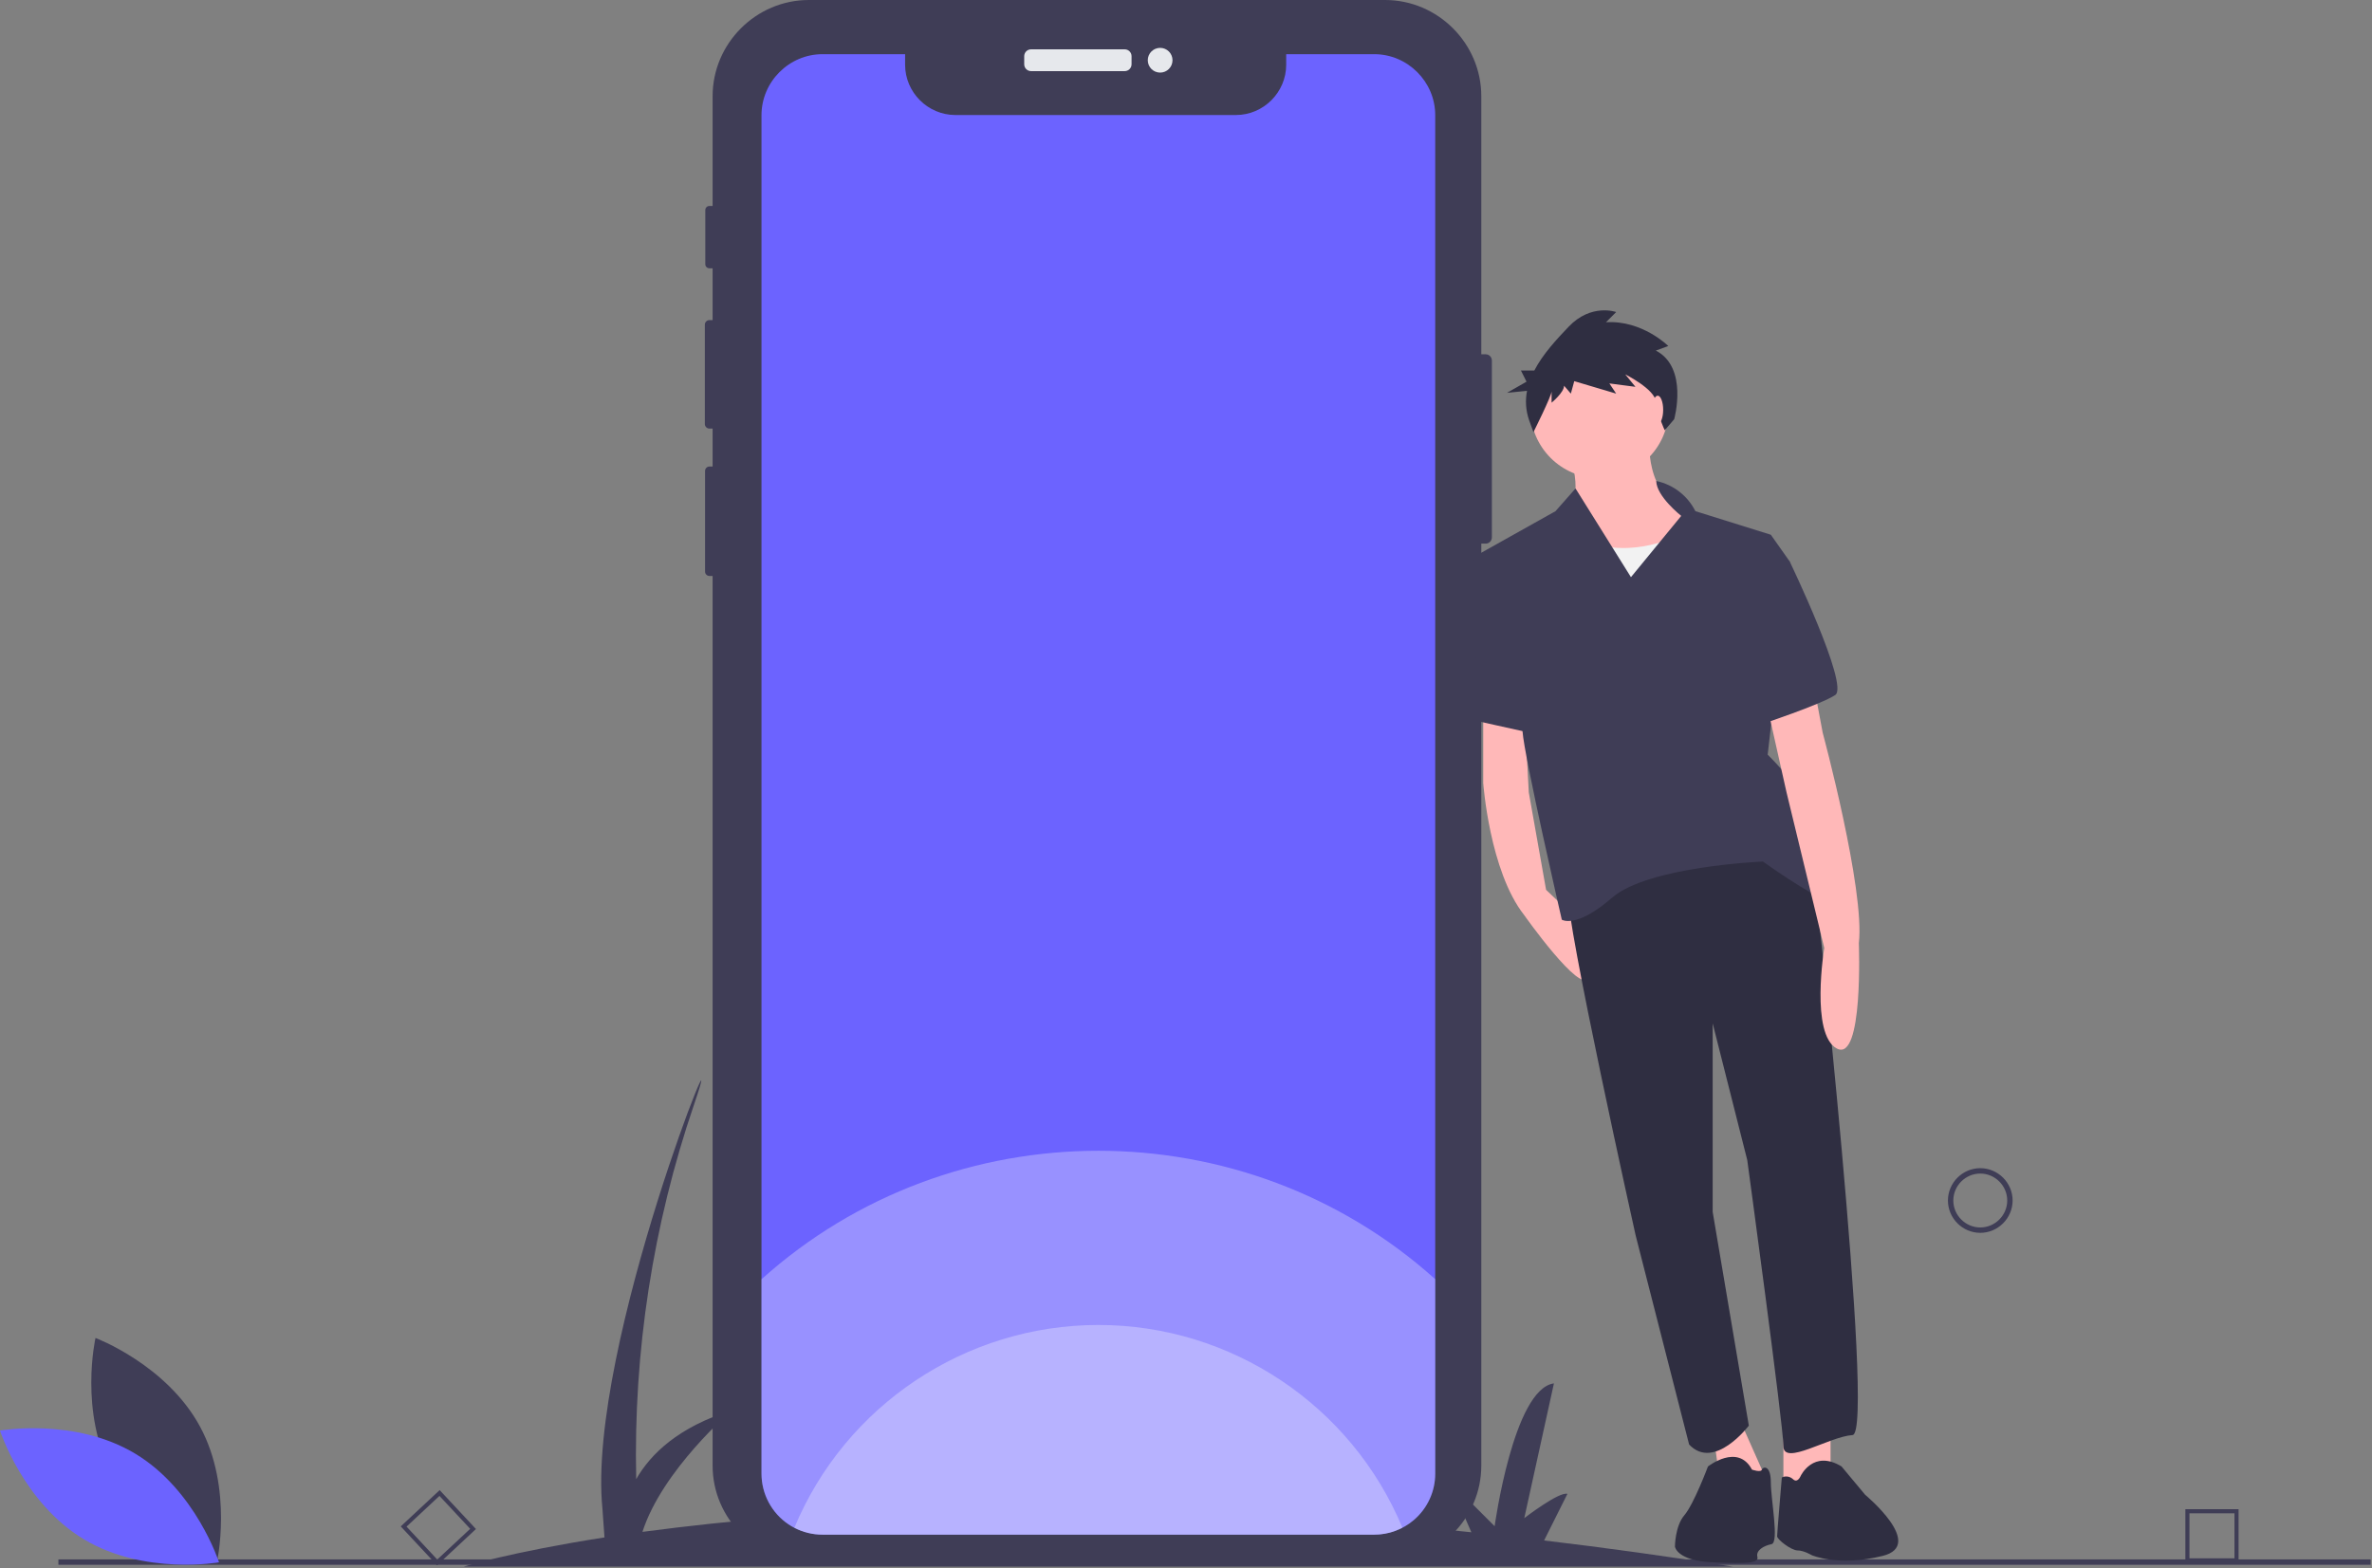 <svg xmlns="http://www.w3.org/2000/svg" fill-rule="evenodd" stroke-linejoin="round" stroke-miterlimit="1.414" clip-rule="evenodd" viewBox="0 0 880 582"><rect x="0" y="0" width="880" height="582" fill="#808080" stroke="none"/><path fill="#3f3d56" fill-rule="nonzero" d="M643 581.351c-24.317-3.807-47.698-7.045-70.143-9.715l8.643-17.285c-3-1-16 9-16 9l11-50c-15 2-22 53-22 53l-17-17 8.368 19.247c-68.681-7.217-127.946-9.469-177.765-8.953l7.397-14.794c-3-1-16 9-16 9l11-50c-15 2-22 53-22 53l-17-17 8.863 20.385c-34.125.992-68.178 3.734-102.022 8.216 7.381-22.995 33.159-45.101 33.159-45.101-19.821 6.166-30.132 16.212-35.469 25.524-1.08-47.243 6.188-94.308 21.469-139.024 15.281-44.717-40 90-34 150l.761 10.658C189.462 575.937 172 581.351 172 581.351h471zM734.672 457.486c-6.583 0-12-5.417-12-12s5.417-12 12-12 12 5.417 12 12c-.007 6.58-5.419 11.993-12 12zm0-22c-5.485 0-10 4.514-10 10s4.515 10 10 10c5.486 0 10-4.514 10-10-.006-5.483-4.516-9.994-10-10zM830.5 579.776h-19.741v-19.741H830.5v19.741zm-18.223-1.518h16.704v-16.704h-16.704v16.704zM162.144 580.856l-13.465-14.436 14.436-13.465 13.465 14.436-14.436 13.465zm-11.319-14.361l11.394 12.215 12.215-11.394-11.394-12.215-12.215 11.394z"/><path fill="#3f3d56" d="M21.672 578.662H879.5v2H21.672z"/><path fill="#3f3d56" fill-rule="nonzero" d="M553.475 133.76v65.68c-.003 1.255-1.035 2.287-2.29 2.29h-1.63v342.15c-.001 19.584-16.116 35.699-35.7 35.7h-213.79c-19.579-.002-35.69-16.114-35.69-35.693V213.73h-1.18c-.885.001-1.616-.725-1.62-1.61v-37.38c0-.889.731-1.62 1.62-1.62h1.18v-14.08h-1.19c-.93-.004-1.692-.77-1.69-1.7v-36.87c.002-.926.764-1.688 1.69-1.69h1.19V99.56h-1.212c-.822 0-1.498-.676-1.498-1.498V77.94c-.002-.825.675-1.506 1.5-1.51h1.21V35.69C264.376 16.111 280.486.001 300.065 0h213.79c19.581 0 35.695 16.109 35.7 35.69v95.78h1.63c1.255.003 2.287 1.035 2.29 2.29z"/><path fill="#e6e8ec" d="M419.802 20.849c0-1.403-1.139-2.542-2.542-2.542h-34.739c-1.403 0-2.542 1.139-2.542 2.542v3.002c0 1.403 1.139 2.542 2.542 2.542h34.739c1.403 0 2.542-1.139 2.542-2.542v-3.002z"/><circle cx="430.41" cy="22.35" r="4.587" fill="#e6e8ec"/><path fill="#6c63ff" fill-rule="nonzero" d="M532.46 42.751v504.09c.006 6.629-2.907 12.937-7.96 17.23-4.097 3.491-9.307 5.41-14.69 5.41H305.16c-3.641.005-7.23-.87-10.46-2.55-.759-.389-1.494-.823-2.2-1.3-6.24-4.21-9.99-11.263-9.99-18.79V42.751v-.001c0-12.425 10.224-22.649 22.649-22.649h30.631v3.93c0 10.231 8.419 18.649 18.65 18.65h104.08c10.231-.001 18.65-8.419 18.65-18.65v-3.93h32.647c12.422 0 22.643 10.221 22.643 22.642v.008z"/><path fill="#fff" fill-opacity=".3" fill-rule="nonzero" d="M532.46 474.681v72.16c.006 6.629-2.907 12.937-7.96 17.23-4.097 3.491-9.307 5.41-14.69 5.41H305.16c-3.641.005-7.23-.87-10.46-2.55-.759-.389-1.494-.823-2.2-1.3-6.24-4.21-9.99-11.263-9.99-18.79v-72.13c70.713-63.564 179.222-63.577 249.95-.03z"/><path fill="#fff" fill-opacity=".3" fill-rule="nonzero" d="M520.29 566.911c-3.232 1.697-6.83 2.579-10.48 2.57H305.16c-3.641.005-7.23-.87-10.46-2.55 18.909-45.477 63.549-75.26 112.799-75.26 49.243 0 93.877 29.774 112.791 75.24z"/><path fill="#ffb8b8" fill-rule="nonzero" d="M550.269 261.4v29.153s2.332 32.651 15.16 48.976c0 0 20.99 29.736 23.905 23.323l-3.591-21.116-12.152-11.535-6.413-36.15-1.749-32.651h-15.16zM679.124 524.941v21.573l-17.491 6.414v-25.072l17.491-2.915zM643.558 522.609l11.661 26.237-16.325 6.997-3.499-25.654 8.163-7.58z"/><path fill="#2f2e41" fill-rule="nonzero" d="M672.711 321.455s23.322 210.483 14.576 211.066c-8.746.583-25.654 11.661-25.654 4.081 0-7.579-13.411-106.116-13.411-106.116l-12.827-50.726v69.967l13.411 79.296s-12.828 16.908-22.157 6.996l-19.823-77.546s-26.238-117.777-25.072-127.106c0 0 60.055-51.309 90.957-9.912zM668.046 547.68s4.665-9.912 15.16-3.498l8.746 10.495s22.548 18.674 6.548 22.674c-16.491 4.122-26.372-.264-26.372-.264s-2.915-1.749-5.248-1.749c-2.332 0-7.579-4.081-7.579-5.247 0-1.166 1.749-21.828 1.749-21.828 1.349-.657 2.97-.425 4.081.583 1.749 1.75 2.915-1.166 2.915-1.166z"/><path fill="#2f2e41" fill-rule="nonzero" d="M633.646 544.182s11.078-8.746 16.326 1.166c0 0 3.304 1.166 3.692 0 .389-1.166 3.304-1.749 3.304 4.665 0 6.413 3.166 22.41.251 22.993-2.915.583-5.83 2.332-5.247 4.664.583 2.333-3.166 2.661-16.577 2.078-13.41-.583-13.993-5.83-13.993-5.83s0-7.58 3.498-11.661c3.499-4.082 8.746-18.075 8.746-18.075z"/><path fill="#ffb8b8" fill-rule="nonzero" d="M612.073 162.28s-2.915 21.574 15.743 29.153c18.657 7.58-41.397 32.651-47.228 18.075-5.83-14.576 1.166-19.241 1.166-19.241s5.831-5.83.583-21.573l29.736-6.414z"/><circle cx="593.415" cy="151.785" r="25.654" fill="#ffb8b8"/><path fill="#f2f2f2" fill-rule="nonzero" d="M623.151 198.43s-17.492 9.329-34.4 2.332c-16.909-6.996-16.326 23.322-16.326 23.322l8.746 22.74 60.638-5.831-4.082-34.983-14.576-7.58z"/><path fill="#3f3d56" fill-rule="nonzero" d="M614.461 178.48c6.287 1.334 11.636 5.461 14.521 11.204l27.986 8.746 6.997 9.912-8.163 71.716s15.16 14.576 15.16 22.739 18.657 36.149 9.329 32.651c-9.329-3.498-26.238-15.742-26.238-15.742s-42.563 1.749-55.973 13.41c-13.411 11.661-18.658 8.163-18.658 8.163s-13.993-60.638-14.576-69.967c-.583-9.329-16.909-65.302-16.909-65.302l29.153-16.326 7.425-8.425 20.561 32.913 18.658-22.739s-9.218-7.249-9.273-12.953z"/><path fill="#ffb8b8" fill-rule="nonzero" d="M672.711 253.237l3.498 18.658s15.743 58.306 13.41 78.129c0 0 1.75 44.313-8.162 39.065-9.912-5.247-4.665-37.315-4.665-37.315l-13.993-57.723-7.58-33.817 17.492-6.997z"/><path fill="#3f3d56" fill-rule="nonzero" d="M658.134 204.844l5.831 3.498s22.156 46.061 16.909 49.56c-5.248 3.498-27.987 11.078-27.987 11.078l5.247-64.136zM561.93 206.01l-13.702-.292-3.206 5.539 4.081 56.557 20.99 4.664-8.163-66.468z"/><path fill="#2f2e41" fill-rule="nonzero" d="M614.306 130.088l4.624-1.681s-9.668-9.669-23.12-8.828l3.783-3.783s-9.248-3.363-17.655 5.465c-4.42 4.64-9.534 10.095-12.721 16.24h-4.952l2.066 4.133-7.233 4.134 7.424-.743c-.703 3.569-.461 7.26.703 10.706l1.681 4.624s6.726-13.452 6.726-15.133v4.203s4.624-3.783 4.624-6.305l2.522 2.942 1.261-4.624 15.554 4.624-2.522-3.783 9.668 1.261-3.783-4.624s10.93 5.465 11.35 10.089c.421 4.624 3.306 10.652 3.306 10.652l3.498-4.082s5.387-19.181-6.804-25.487z"/><ellipse cx="614.988" cy="152.077" fill="#ffb8b8" rx="2.041" ry="5.248"/><path fill="#3f3d56" fill-rule="nonzero" d="M41.634 547.016C54.062 570.065 80.44 579.96 80.44 579.96s6.227-27.476-6.201-50.525c-12.429-23.049-38.806-32.943-38.806-32.943s-6.227 27.475 6.201 50.524z"/><path fill="#6c63ff" fill-rule="nonzero" d="M50.177 539.433c22.438 13.5 31.08 40.314 31.08 40.314s-27.738 4.927-50.177-8.573C8.642 557.675 0 530.861 0 530.861s27.738-4.927 50.177 8.572z"/></svg>